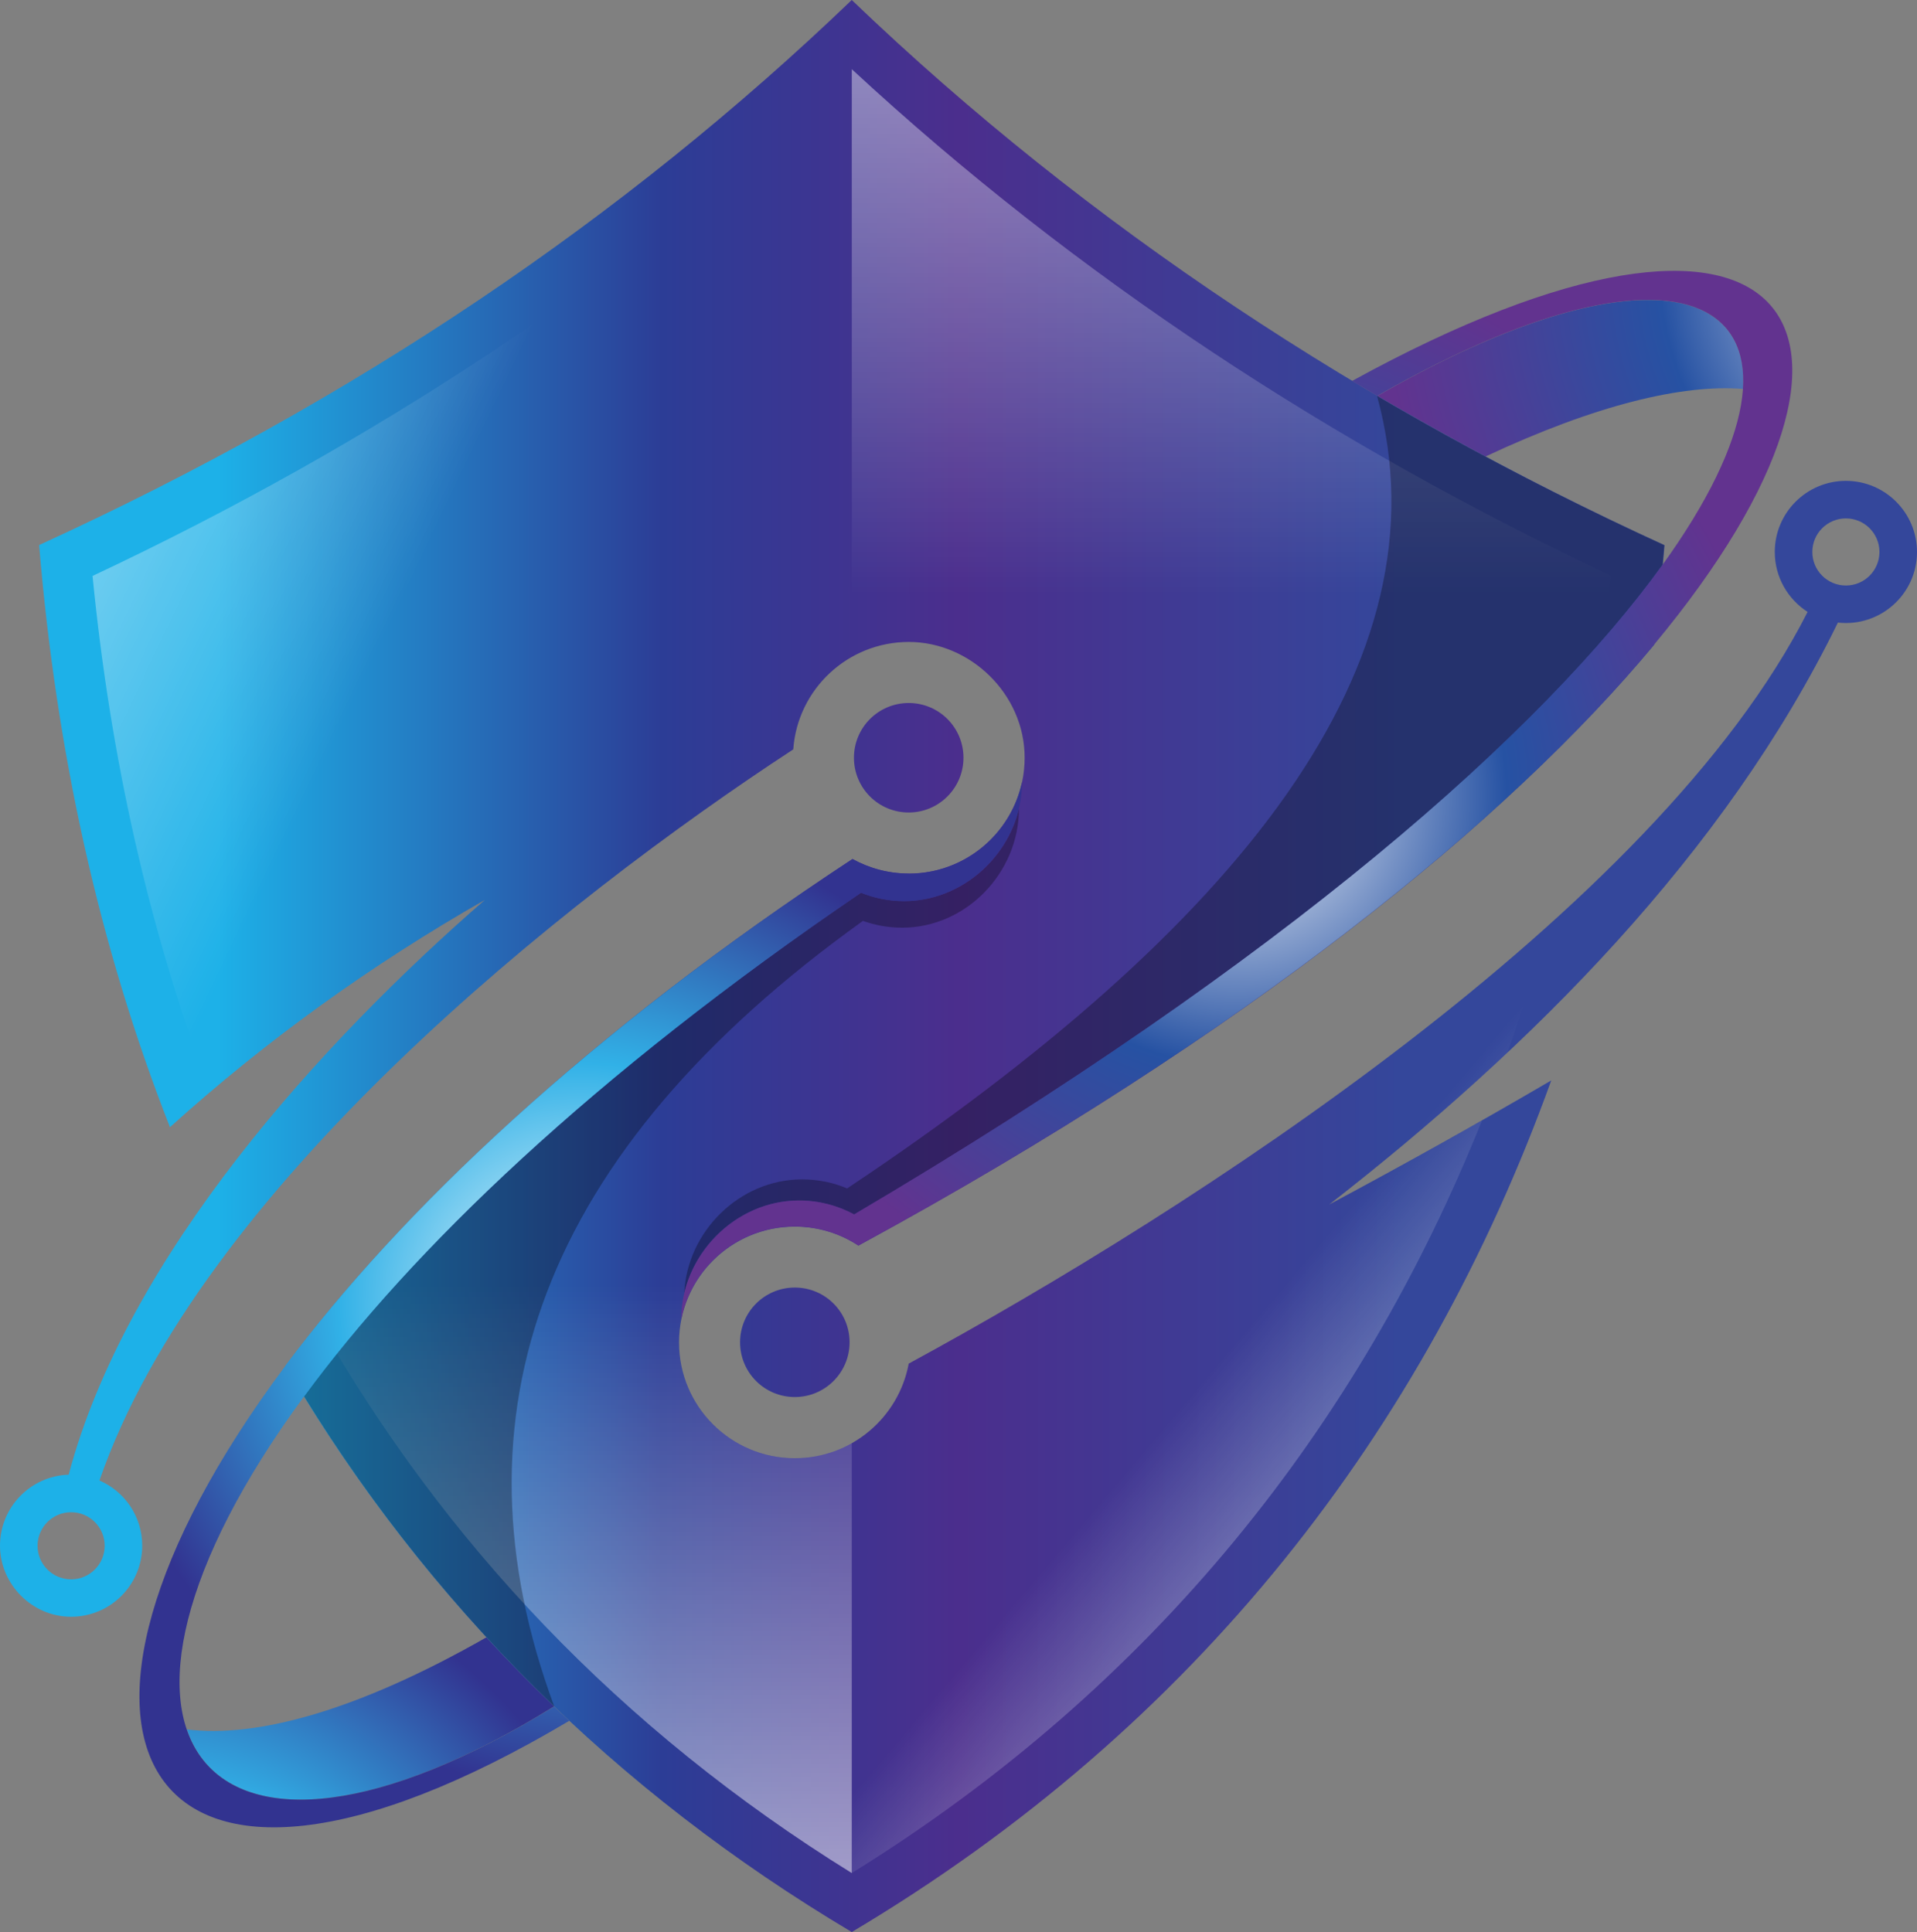 <?xml version="1.0" encoding="UTF-8"?> <svg xmlns="http://www.w3.org/2000/svg" xmlns:xlink="http://www.w3.org/1999/xlink" id="Layer_2" data-name="Layer 2" viewBox="0 0 158.24 159.51"><rect x="0" y="0" width="158.24" height="159.51" fill="#808080" stroke="none"/> <defs> <style> .cls-1 { fill: url(#New_Gradient_Swatch_3); } .cls-1, .cls-2, .cls-3, .cls-4, .cls-5, .cls-6, .cls-7, .cls-8, .cls-9, .cls-10 { stroke-width: 0px; } .cls-1, .cls-2, .cls-4, .cls-5, .cls-6, .cls-7, .cls-8, .cls-9, .cls-10 { fill-rule: evenodd; } .cls-2 { fill: url(#New_Gradient_Swatch_3-3); } .cls-3 { opacity: .3; } .cls-4 { fill: url(#New_Gradient_Swatch_3-4); } .cls-5 { fill: url(#New_Gradient_Swatch_1-2); } .cls-6 { fill: url(#New_Gradient_Swatch_1); } .cls-7 { fill: url(#New_Gradient_Swatch_11); } .cls-8 { fill: url(#New_Gradient_Swatch_12); } .cls-9 { fill: url(#New_Gradient_Swatch_3-2); } .cls-10 { fill: url(#New_Gradient_Swatch_11-2); } </style> <radialGradient id="New_Gradient_Swatch_11" data-name="New Gradient Swatch 11" cx="160.03" cy="22.57" fx="160.03" fy="22.57" r="46" gradientUnits="userSpaceOnUse"> <stop offset="0" stop-color="#fff"></stop> <stop offset=".5" stop-color="#2652a3"></stop> <stop offset="1" stop-color="#62338f"></stop> </radialGradient> <radialGradient id="New_Gradient_Swatch_1" data-name="New Gradient Swatch 1" cx="13.03" cy="167.24" fx="13.03" fy="167.24" r="39.11" gradientUnits="userSpaceOnUse"> <stop offset="0" stop-color="#fff"></stop> <stop offset=".5" stop-color="#31b1e7"></stop> <stop offset="1" stop-color="#323390"></stop> </radialGradient> <linearGradient id="New_Gradient_Swatch_12" data-name="New Gradient Swatch 12" x1="5.7" y1="79.75" x2="128.06" y2="79.75" gradientUnits="userSpaceOnUse"> <stop offset=".1" stop-color="#1db1e8"></stop> <stop offset=".4" stop-color="#2c3d96"></stop> <stop offset=".6" stop-color="#4b2e8d"></stop> <stop offset=".9" stop-color="#34479b"></stop> </linearGradient> <linearGradient id="New_Gradient_Swatch_3" data-name="New Gradient Swatch 3" x1="-28.39" y1="17.24" x2="34.27" y2="47.24" gradientUnits="userSpaceOnUse"> <stop offset="0" stop-color="#fff"></stop> <stop offset="1" stop-color="#fff" stop-opacity="0"></stop> </linearGradient> <linearGradient id="New_Gradient_Swatch_3-2" data-name="New Gradient Swatch 3" x1="48.32" y1="201.57" x2="48.32" y2="106.07" xlink:href="#New_Gradient_Swatch_3"></linearGradient> <linearGradient id="New_Gradient_Swatch_3-3" data-name="New Gradient Swatch 3" x1="133.76" y1="145.06" x2="98.43" y2="115.06" xlink:href="#New_Gradient_Swatch_3"></linearGradient> <linearGradient id="New_Gradient_Swatch_3-4" data-name="New Gradient Swatch 3" x1="101.65" y1="-55.93" x2="101.65" y2="49.09" xlink:href="#New_Gradient_Swatch_3"></linearGradient> <radialGradient id="New_Gradient_Swatch_11-2" data-name="New Gradient Swatch 11" cx="102.09" cy="65.65" fx="102.09" fy="65.65" r="44.59" xlink:href="#New_Gradient_Swatch_11"></radialGradient> <radialGradient id="New_Gradient_Swatch_1-2" data-name="New Gradient Swatch 1" cx="47.94" cy="107.72" fx="47.94" fy="107.72" r="39.93" xlink:href="#New_Gradient_Swatch_1"></radialGradient> </defs> <g id="Layer_1-2" data-name="Layer 1"> <g> <path class="cls-7" d="M113.69,32.68c2.92,1.71,5.9,3.38,8.93,5.01,9.13-4.28,16.28-5.98,21.26-5.58.6-9.28-10.87-10.49-30.19.58Z"></path> <path class="cls-6" d="M40.15,135.18c-10.66,6.08-18.99,8.32-24.73,7.6,2.62,7.71,13.77,8.35,30.32-1.9-1.93-1.85-3.8-3.76-5.6-5.71Z"></path> <path class="cls-8" d="M152.37,39.7c-3.24,0-5.87,2.63-5.87,5.87,0,2.08,1.08,3.9,2.71,4.95-12.53,24.73-50.93,49.42-74.2,62.06-.82,4.44-4.72,7.81-9.4,7.81-5.28,0-9.56-4.28-9.56-9.56s4.28-9.56,9.56-9.56c1.94,0,3.75.58,5.25,1.57,32.31-17.57,53.78-35.28,65.68-49.6.34-2.72.63-5.46.86-8.23C112.69,33.69,89.96,18.85,70.31,0,51.55,18,29.28,33.08,3.23,45c1.41,16.99,4.94,33.15,10.8,48.06,7.93-7.16,16.6-13.4,25.99-18.76-13.45,11.7-29.54,29.33-34.35,47.45-3.15.1-5.67,2.69-5.67,5.86s2.63,5.87,5.87,5.87,5.87-2.63,5.87-5.87c0-2.41-1.45-4.48-3.53-5.38,8.32-24.05,38.1-47.82,57.27-60.36.35-4.96,4.49-8.87,9.54-8.87s9.56,4.28,9.56,9.56-4.28,9.56-9.56,9.56c-1.69,0-3.27-.44-4.65-1.2-21.88,14.39-37.27,29.06-46.81,41.84,11.46,19.54,27.32,35.19,46.75,46.75,28.48-16.96,47.31-41.4,57.74-70.31-5.98,3.5-12.09,6.91-18.32,10.24,16.62-12.93,32.67-28.96,41.98-48.04,3.47.39,6.53-2.32,6.53-5.83,0-3.24-2.63-5.87-5.87-5.87ZM8.64,127.62c0,1.53-1.24,2.77-2.77,2.77s-2.77-1.24-2.77-2.77,1.24-2.77,2.77-2.77,2.77,1.24,2.77,2.77ZM152.37,48.34c-1.53,0-2.77-1.24-2.77-2.77s1.24-2.77,2.77-2.77,2.77,1.24,2.77,2.77-1.24,2.77-2.77,2.77ZM79.53,62.56c0,2.49-2.02,4.52-4.52,4.52s-4.52-2.02-4.52-4.52,2.02-4.52,4.52-4.52,4.52,2.02,4.52,4.52ZM70.13,110.82c0,2.49-2.02,4.52-4.52,4.52s-4.52-2.02-4.52-4.52,2.02-4.52,4.52-4.52,4.52,2.02,4.52,4.52Z"></path> <path class="cls-1" d="M17.37,90.14c7.01-5.95,14.56-11.22,22.65-15.83-6.73,5.86-14.12,13.2-20.43,21.34.61,1.43,1.25,2.84,1.9,4.24,12.78-15.59,30.86-29.43,43.98-38.01.23-3.28,2.12-6.1,4.83-7.64V5.73C51.72,22.95,30.56,36.76,7.64,47.55c1.47,14.99,4.66,29.29,9.72,42.59Z"></path> <path class="cls-9" d="M26.33,109.21c10.27,18.03,24.77,33.52,43.98,45.43v-35.49c-1.39.79-2.99,1.24-4.7,1.24-5.28,0-9.56-4.28-9.56-9.56s4.28-9.56,9.56-9.56c1.71,0,3.32.45,4.7,1.24v-31.54c-19.85,13.06-34.35,26.35-43.98,38.25Z"></path> <path class="cls-2" d="M70.31,119.15v35.49c24.91-15.44,41.91-36.91,52.02-62.13-4.14,2.35-8.34,4.67-12.61,6.94,5.02-3.9,9.98-8.08,14.72-12.55,1.21-3.41,2.29-6.88,3.26-10.41-16.57,14.88-37.76,27.97-52.7,36.09-.52,2.82-2.28,5.21-4.7,6.58Z"></path> <path class="cls-4" d="M70.31,54.23c1.39-.79,3-1.24,4.71-1.24,5.28,0,9.56,4.28,9.56,9.56s-4.28,9.56-9.56,9.56c-1.69,0-3.27-.44-4.65-1.2l.49,31.91c28.2-15.33,48.13-30.77,60.66-43.97.6-3.72,1.09-7.5,1.46-11.32-22.92-10.79-44.08-24.6-62.67-41.82v48.51Z"></path> <path class="cls-3" d="M74.64,74.39c-1.26,0-2.46-.24-3.56-.69-22.25,15.16-37.14,29.55-45.98,41.59,5.72,9.28,12.59,17.85,20.65,25.59-8.86-23.98-1.19-45.72,25.48-64.85,1.01.36,2.1.56,3.24.56,5.28,0,9.64-4.54,9.64-9.82-1.02,4.28-4.94,7.62-9.47,7.62Z"></path> <path class="cls-3" d="M69.93,98.12c-1.15-.49-2.4-.75-3.73-.75-5.14,0-9.48,4.29-9.72,9.39,1.02-4.29,4.94-7.64,9.47-7.64,1.65,0,3.2.42,4.55,1.15,35.73-21.07,56.92-40.01,66.74-53.65.05-.54.1-1.07.14-1.61-8.28-3.79-16.18-7.9-23.71-12.32,6.03,22.05-11.36,43.83-43.76,65.44Z"></path> <path class="cls-10" d="M111.61,31.45c.69.41,1.38.82,2.08,1.23,26.95-15.44,38.62-6.99,23.56,13.93-9.82,13.64-31.01,32.58-66.74,53.65-1.35-.73-2.9-1.15-4.55-1.15-5.28,0-9.73,4.54-9.73,9.82.88-4.38,4.74-7.67,9.37-7.67,1.94,0,3.75.58,5.25,1.57,32.31-17.57,53.78-35.28,65.68-49.6,22.16-26.67,11.1-41.56-24.92-21.78Z"></path> <path class="cls-5" d="M75.02,72.12c-1.69,0-3.27-.44-4.65-1.2-21.88,14.39-37.27,29.06-46.81,41.84-22.9,30.67-12.1,50.44,23.43,29.31-.42-.39-.83-.78-1.25-1.18-28.9,17.89-41.34,2.59-20.65-25.59,8.84-12.04,23.74-26.44,45.98-41.59,1.1.44,2.3.69,3.56.69,5.28,0,9.73-4.54,9.73-9.82-.93,4.31-4.76,7.55-9.35,7.55Z"></path> </g> </g> </svg> 